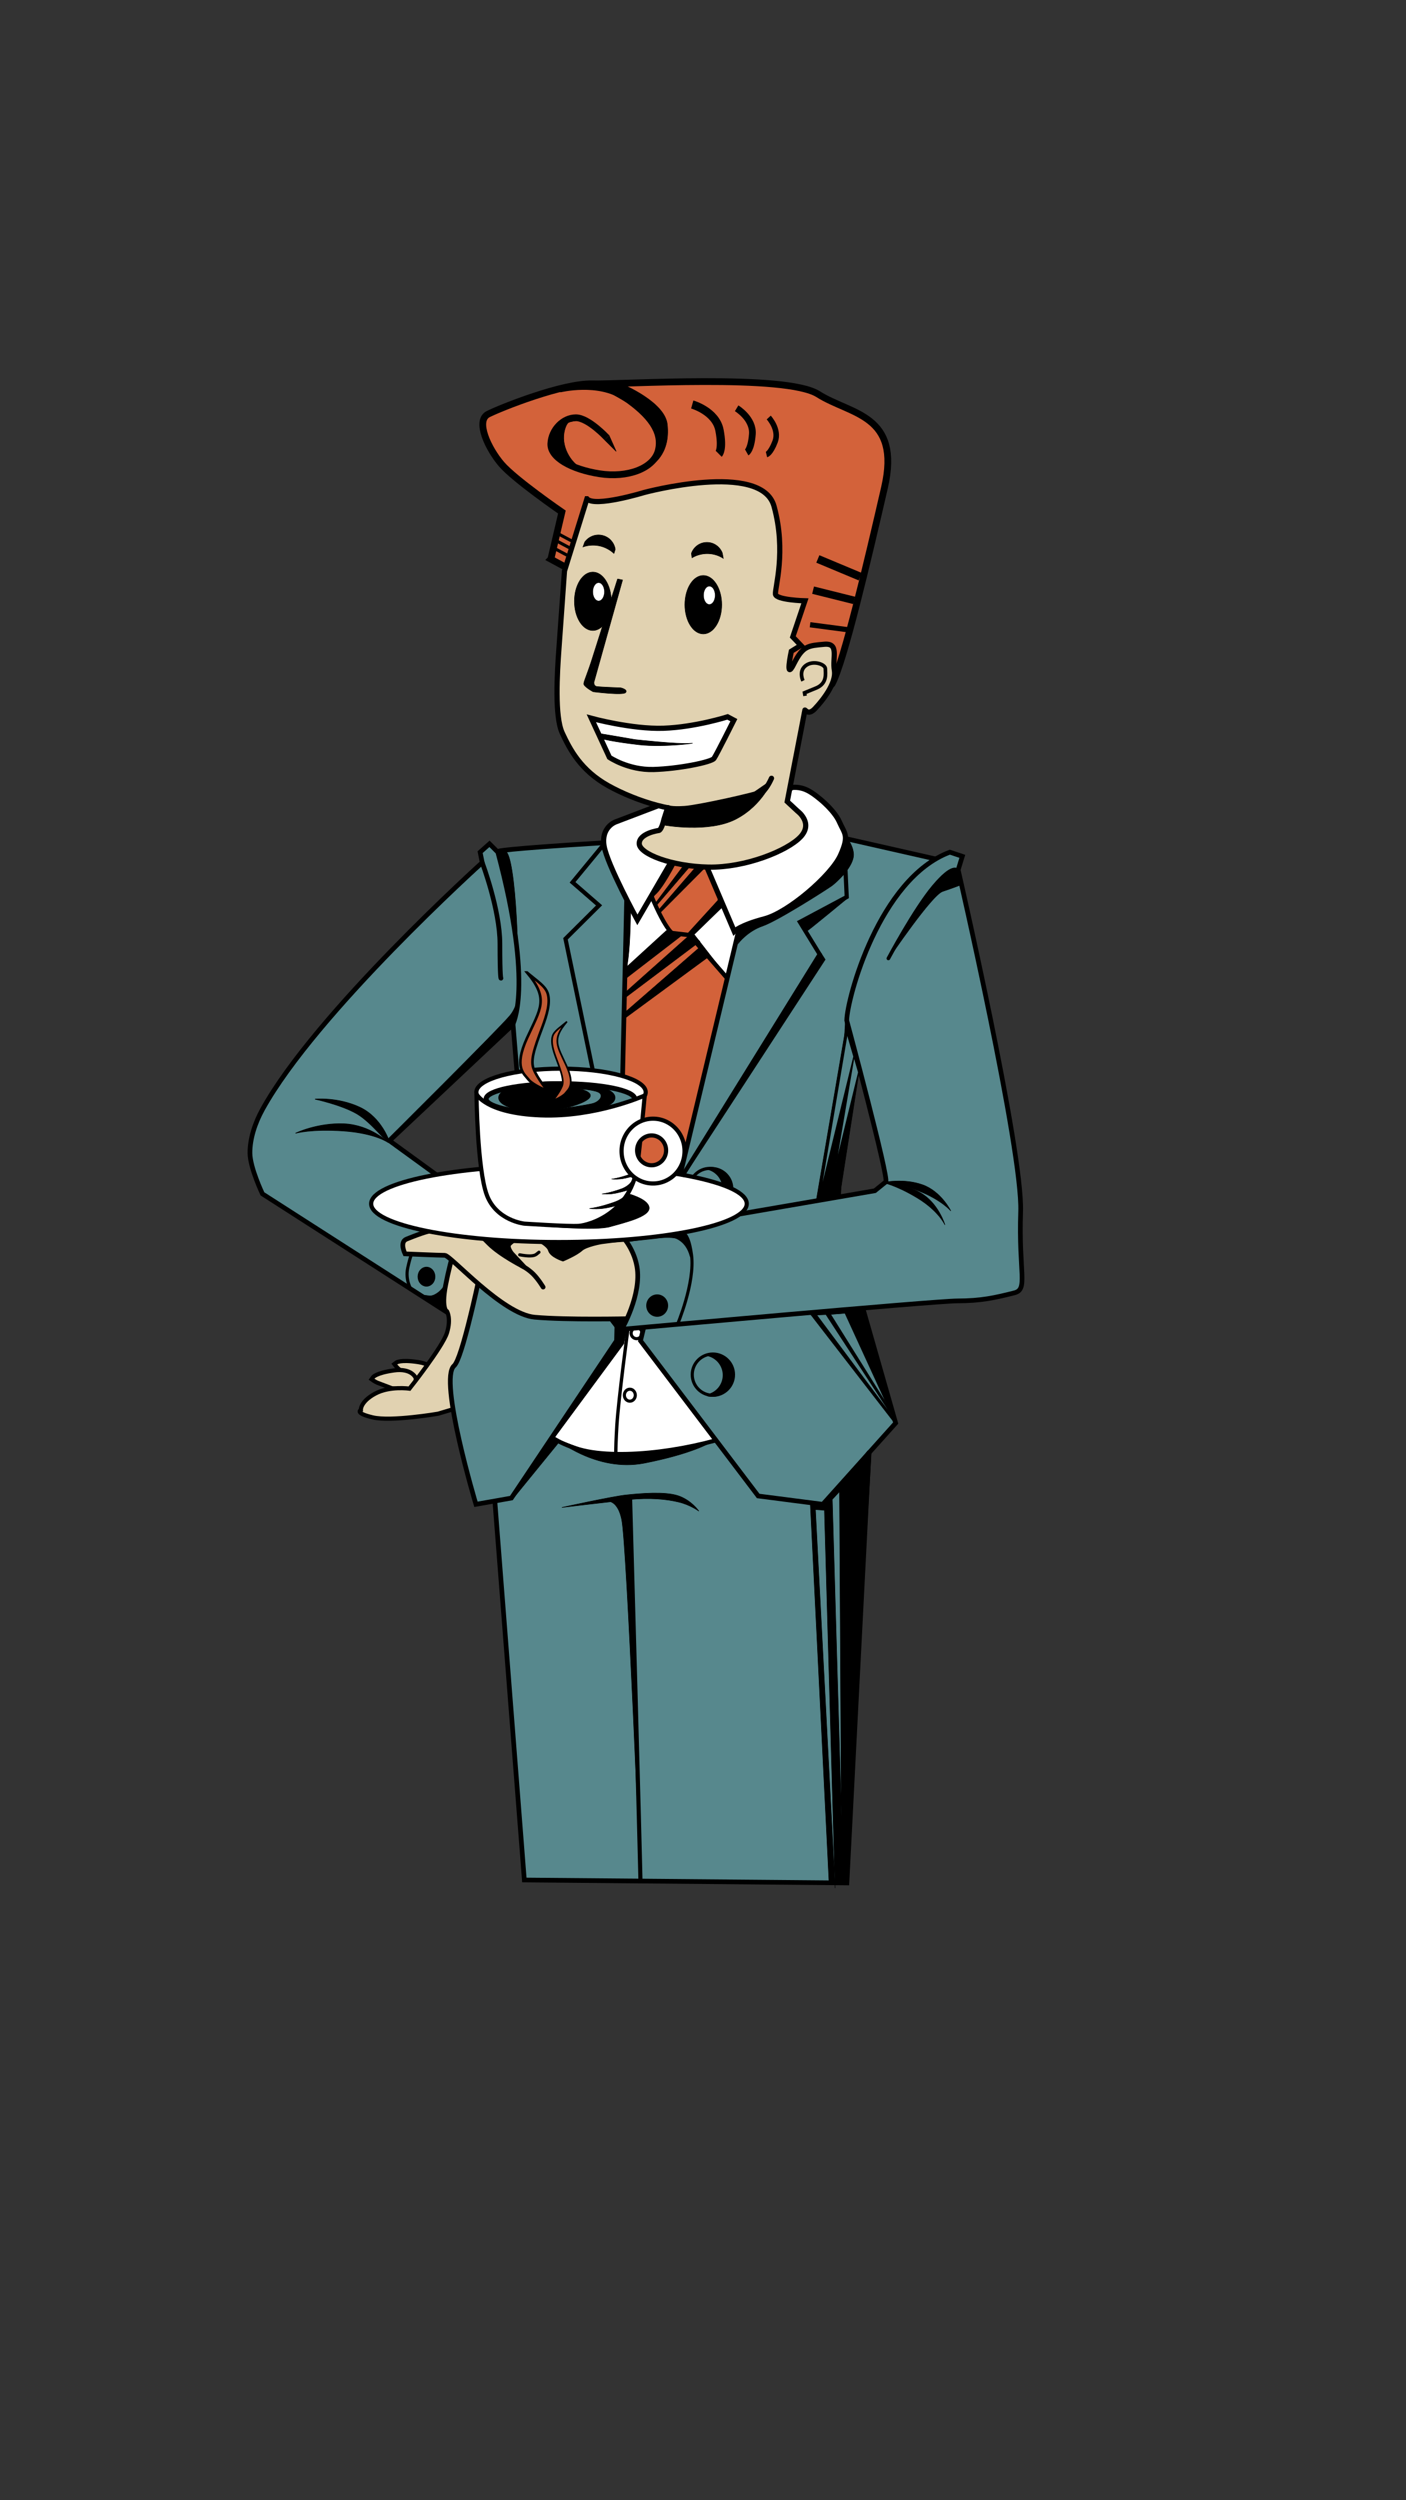 <?xml version="1.0" encoding="UTF-8" standalone="no"?>
<!-- Created with Inkscape (http://www.inkscape.org/) -->

<svg
   xmlns:dc="http://purl.org/dc/elements/1.1/"
   xmlns:cc="http://creativecommons.org/ns#"
   xmlns:rdf="http://www.w3.org/1999/02/22-rdf-syntax-ns#"
   xmlns:svg="http://www.w3.org/2000/svg"
   xmlns="http://www.w3.org/2000/svg"
   xmlns:sodipodi="http://sodipodi.sourceforge.net/DTD/sodipodi-0.dtd"
   xmlns:inkscape="http://www.inkscape.org/namespaces/inkscape"
   width="762mm"
   height="1354.667mm"
   viewBox="0 0 2700 4800"
   id="svg2"
   version="1.1"
   inkscape:version="0.91 r13725"
   enable-background="new"
   sodipodi:docname="jug-buttler_allg_coffee.svg"
   inkscape:export-filename="D:\JUGGR\grafiken\Plakate\Plakat_01_2016\jug-butler.png"
   inkscape:export-xdpi="90"
   inkscape:export-ydpi="90">
  <rect x="0" y="0" width="2700" height="4800" fill="#333333" stroke="none"/>
  <defs
     id="defs4">
    <inkscape:path-effect
       effect="spiro"
       id="path-effect4253"
       is_visible="true" />
    <inkscape:path-effect
       effect="spiro"
       id="path-effect4205"
       is_visible="true" />
    <inkscape:path-effect
       effect="spiro"
       id="path-effect4205-7"
       is_visible="true" />
    <inkscape:path-effect
       effect="spiro"
       id="path-effect4205-2"
       is_visible="true" />
    <inkscape:path-effect
       effect="spiro"
       id="path-effect4253-1"
       is_visible="true" />
  </defs>
  <sodipodi:namedview
     id="base"
     pagecolor="#ffffff"
     bordercolor="#666666"
     borderopacity="1.0"
     inkscape:pageopacity="0.0"
     inkscape:pageshadow="2"
     inkscape:zoom="0.25"
     inkscape:cx="919.8166"
     inkscape:cy="2446.6679"
     inkscape:document-units="px"
     inkscape:current-layer="layer2"
     showgrid="false"
     fit-margin-top="0"
     fit-margin-left="0"
     fit-margin-right="0"
     fit-margin-bottom="0"
     inkscape:window-width="1920"
     inkscape:window-height="1018"
     inkscape:window-x="-8"
     inkscape:window-y="-8"
     inkscape:window-maximized="1" />
  <g
     inkscape:groupmode="layer"
     id="layer2"
     inkscape:label="Vektoren"
     transform="translate(572.857,1493.352)"
     style="opacity:1;">
    <g
       id="g4805">
      <path
         inkscape:connector-curvature="0"
         id="path4595"
         d="m 363.352,1207.955 70.711,907.925 619.425,5.657 45.255,-882.469 z"
         style="fill:#57888d;fill-opacity:1;fill-rule:evenodd;stroke:#000000;stroke-width:9;stroke-linecap:butt;stroke-linejoin:miter;stroke-miterlimit:4;stroke-dasharray:none;stroke-opacity:1" />
      <path
         inkscape:connector-curvature="0"
         id="path4508"
         d="m 436.891,1219.269 c 0,0 39.598,65.054 135.764,76.368 96.166,11.314 237.588,-16.971 319.612,-56.569 82.024,-39.598 96.167,-545.886 96.167,-545.886 l -514.774,-5.657 z"
         style="fill:#ffffff;fill-rule:evenodd;stroke:#000000;stroke-width:8;stroke-linecap:butt;stroke-linejoin:miter;stroke-opacity:1;stroke-miterlimit:4;stroke-dasharray:none;fill-opacity:1" />
      <path
         inkscape:connector-curvature="0"
         id="path4489-5"
         d="m 266.245,1147.681 c 0,0 -1.462,-20.763 -36.056,-26.081 -34.594,-5.318 -42.029,0.925 -42.029,0.925 l -3.835,2.901 c 0,0 4.992,6.686 8.877,9.712 3.885,3.026 23.651,18.256 23.651,18.256 l 43.224,18.28 z"
         style="opacity:1;fill:#e1d2b1;fill-opacity:1;fill-rule:evenodd;stroke:#000000;stroke-width:8;stroke-linecap:butt;stroke-linejoin:miter;stroke-miterlimit:4;stroke-dasharray:none;stroke-opacity:1" />
      <path
         sodipodi:nodetypes="ccssssssc"
         inkscape:connector-curvature="0"
         id="path4322"
         d="m 484.975,-419.805 21.213,-90.51 c 0,0 -90.51,-62.225 -115.965,-91.924 -25.456,-29.698 -50.912,-83.439 -25.456,-96.167 25.456,-12.728 142.836,-59.397 199.404,-57.983 56.569,1.414 371.938,-19.799 434.164,19.799 62.225,39.598 159.806,38.184 127.279,179.605 -32.527,141.421 -77.782,333.754 -100.409,376.181 -22.627,42.426 -540.23,-239.002 -540.23,-239.002 z"
         style="fill:#d3623a;fill-opacity:1;fill-rule:evenodd;stroke:#000000;stroke-width:13;stroke-linecap:butt;stroke-linejoin:miter;stroke-miterlimit:4;stroke-dasharray:none;stroke-opacity:1" />
      <rect
         y="186.893"
         x="513.259"
         height="229.103"
         width="461.034"
         id="rect4479"
         style="opacity:1;fill:#ffffff;fill-opacity:1;stroke:#000000;stroke-width:6;stroke-linecap:round;stroke-miterlimit:4;stroke-dasharray:none;stroke-opacity:1" />
      <path
         inkscape:connector-curvature="0"
         id="path4398"
         d="m 677.143,224.648 c 30,72 44,76 44,76 l 26,4 62,-68 10,-102 -130,-8 z"
         style="fill:#d3623a;fill-rule:evenodd;stroke:#000000;stroke-width:8;stroke-linecap:butt;stroke-linejoin:miter;stroke-opacity:1;stroke-miterlimit:4;stroke-dasharray:none;fill-opacity:1" />
      <path
         inkscape:connector-curvature="0"
         id="path4400"
         d="M 708.295,296.871 624.109,373.8 613.031,769.438 726.018,783.425 841.22,404.772 751.496,301.866 Z"
         style="fill:#d3623a;fill-opacity:1;fill-rule:evenodd;stroke:#000000;stroke-width:8.416;stroke-linecap:butt;stroke-linejoin:miter;stroke-miterlimit:4;stroke-dasharray:none;stroke-opacity:1" />
      <path
         inkscape:connector-curvature="0"
         id="path4489"
         d="m 225.466,1152.093 c 0,0 -7.425,-19.445 -42.073,-14.496 -34.648,4.95 -39.952,13.082 -39.952,13.082 l -2.828,3.889 c 0,0 6.718,4.95 11.314,6.718 4.596,1.768 27.931,10.607 27.931,10.607 l 46.669,4.95 z"
         style="fill:#e1d2b1;fill-rule:evenodd;stroke:#000000;stroke-width:8;stroke-linecap:butt;stroke-linejoin:miter;stroke-opacity:1;stroke-miterlimit:4;stroke-dasharray:none;fill-opacity:1" />
      <path
         sodipodi:nodetypes="czcscscccccccc"
         inkscape:connector-curvature="0"
         id="path4485"
         d="m 285.57,1024.107 c 0,0 8.273,13.835 0,41.012 -8.273,27.177 -72.125,107.48 -72.125,107.48 0,0 -38.184,-5.657 -66.468,9.899 -28.284,15.556 -26.87,31.113 -26.87,31.113 0,0 -12.728,5.657 22.627,14.142 35.355,8.485 125.865,-7.071 125.865,-7.071 l 28.284,-8.485 127.279,-207.889 -35.355,-168.291 -131.522,5.657 -15.556,118.794 31.997,54.801 z"
         style="fill:#e1d2b1;fill-opacity:1;fill-rule:evenodd;stroke:#000000;stroke-width:8;stroke-linecap:butt;stroke-linejoin:miter;stroke-miterlimit:4;stroke-dasharray:none;stroke-opacity:1" />
      <path
         inkscape:connector-curvature="0"
         id="path4433"
         d="m 585.143,124.648 c -196,12 -200,16 -200,16 l 36,440 c 0,0 -92,522 -122,548 -30,26 42,266 42,266 l 68,-12 202,-302 22,-962 z"
         style="fill:#57888d;fill-rule:evenodd;stroke:#000000;stroke-width:9;stroke-linecap:butt;stroke-linejoin:miter;stroke-opacity:1;fill-opacity:1;stroke-miterlimit:4;stroke-dasharray:none" />
      <path
         inkscape:connector-curvature="0"
         id="path4402"
         d="m 847.143,286.648 -190,794 226,298 124,16 140,-156 -112,-392 20,-392 164,-300 -300,-68 z"
         style="fill:#57888d;fill-rule:evenodd;stroke:#000000;stroke-width:9;stroke-linecap:butt;stroke-linejoin:miter;stroke-opacity:1;stroke-miterlimit:4;stroke-dasharray:none;fill-opacity:1" />
      <rect
         y="889.658"
         x="302.442"
         height="37.675"
         width="252.635"
         id="rect4524"
         style="opacity:1;fill:#000000;fill-opacity:1;stroke:#000000;stroke-width:2.973;stroke-linecap:round;stroke-miterlimit:4;stroke-dasharray:none;stroke-opacity:1" />
      <path
         sodipodi:nodetypes="csssccc"
         inkscape:connector-curvature="0"
         id="path4652"
         d="m 844.892,317.707 c 0,0 17.678,-23.335 46.669,-33.234 28.991,-9.899 125.291,-71.518 133.643,-77.782 7.071,-5.303 43.133,-36.77 41.012,-61.518 -2.121,-24.749 -26.163,-44.548 -26.163,-44.548 L 853.377,253.361 Z"
         style="fill:#000000;fill-opacity:1;fill-rule:evenodd;stroke:#000000;stroke-width:1px;stroke-linecap:butt;stroke-linejoin:miter;stroke-opacity:1" />
      <path
         sodipodi:nodetypes="czzzsccc"
         inkscape:connector-curvature="0"
         id="path4394"
         d="m 947.143,18.648 c 0,0 14.692,-3.129 32,6 17.308,9.129 50.147,37.226 60,60 9.853,22.774 19.349,25.331 2,64 -17.349,38.669 -100,110 -146,122 -46,12 -58,24 -58,24 l -52,-122 z"
         style="fill:#ffffff;fill-opacity:1;fill-rule:evenodd;stroke:#000000;stroke-width:10;stroke-linecap:butt;stroke-linejoin:miter;stroke-miterlimit:4;stroke-dasharray:none;stroke-opacity:1" />
      <path
         inkscape:connector-curvature="0"
         id="path4396"
         d="m 693.143,52.648 -84,32 c 0,0 -28,10 -22,46 6,36 64,142 64,142 l 64,-110 22,-110 z"
         style="fill:#ffffff;fill-rule:evenodd;stroke:#000000;stroke-width:10;stroke-linecap:butt;stroke-linejoin:miter;stroke-opacity:1;stroke-miterlimit:4;stroke-dasharray:none;fill-opacity:1" />
      <path
         sodipodi:nodetypes="ccssssssssssccccsscc"
         inkscape:connector-curvature="0"
         id="path4310"
         d="m 554.271,-535.77 -43.133,138.593 c 0,0 -7.071,100.409 -10.607,148.492 -3.535,48.083 -8.485,130.815 6.364,162.635 14.849,31.82 35.355,71.418 88.388,101.116 53.033,29.698 137.886,56.569 180.312,43.133 42.426,-13.435 82.024,-33.941 106.773,-61.518 24.749,-27.577 91.04,-118.971 91.04,-124.628 0,-5.657 4.419,10.076 18.562,-4.773 14.142,-14.849 41.719,-48.79 37.477,-73.539 -4.243,-24.749 9.899,-53.033 -19.799,-50.205 -29.698,2.829 -40.305,2.121 -57.983,37.477 -17.678,35.355 -4.95,-24.042 -4.95,-24.042 l 18.385,-11.314 -15.556,-16.264 23.334,-69.296 c 0,0 -55.154,-1.414 -56.569,-12.728 -1.414,-11.314 21.213,-82.024 -2.828,-168.999 -24.042,-86.974 -249.609,-26.163 -249.609,-26.163 0,0 -94.752,28.991 -109.602,12.021 z"
         style="fill:#e1d2b1;fill-opacity:1;fill-rule:evenodd;stroke:#000000;stroke-width:10;stroke-linecap:butt;stroke-linejoin:miter;stroke-miterlimit:4;stroke-dasharray:none;stroke-opacity:1" />
      <ellipse
         ry="56.063"
         rx="35.355"
         cy="-332.427"
         cx="777.717"
         id="path3350"
         style="fill:#000000;fill-opacity:1;stroke:#000000;stroke-opacity:1" />
      <ellipse
         ry="56.063"
         rx="35.355"
         cy="-338.993"
         cx="565.585"
         id="path3350-4"
         style="fill:#000000;fill-opacity:1;stroke:#000000;stroke-opacity:1" />
      <ellipse
         ry="17.366"
         rx="10.952"
         cy="-350.458"
         cx="789.334"
         id="path3350-47"
         style="fill:#ffffff;fill-opacity:1;stroke:#000000;stroke-width:0.31;stroke-opacity:1" />
      <ellipse
         ry="17.366"
         rx="10.952"
         cy="-357.176"
         cx="576.696"
         id="path3350-47-1"
         style="fill:#ffffff;fill-opacity:1;stroke:#000000;stroke-width:0.31;stroke-opacity:1" />
      <path
         inkscape:connector-curvature="0"
         inkscape:original-d="m 606.14282,-430.8521 2.5,-8 c 0,0 -0.5,-18.5 -14,-22 -13.5,-3.5 -44.5,8 -44.5,8 l -3.5,9.5 c 0,0 12.5,-2 25.5,-3 13,-1 29,3.5 34,15.5 z"
         inkscape:path-effect="#path-effect4253"
         id="path4251"
         d="m 606.143,-430.852 2.5,-8 c -1.372,-8.838 -6.574,-17.014 -14,-22 -6.918,-4.645 -15.667,-6.48 -23.869,-5.005 -8.202,1.474 -15.764,6.241 -20.631,13.005 l -3.5,9.5 c 8.141,-2.859 16.918,-3.892 25.5,-3 12.608,1.31 24.741,6.842 34,15.5 z"
         style="fill:#000000;fill-rule:evenodd;stroke:#000000;stroke-width:1px;stroke-linecap:butt;stroke-linejoin:miter;stroke-opacity:1;fill-opacity:1" />
      <path
         inkscape:connector-curvature="0"
         inkscape:original-d="m 756.00536,-422.5189 -1.13576,-8.4564 c 0,0 3.50596,-18.13948 17.25702,-18.54941 13.75105,-0.40992 42.14058,17.92413 42.14058,17.92413 l 1.86738,10.16172 c 0,0 -11.87756,-4.79099 -24.4064,-8.70808 -12.52885,-3.91708 -28.88379,-3.08411 -35.72282,7.62804 z"
         inkscape:path-effect="#path-effect4253-1"
         id="path4251-3"
         d="m 756.005,-422.519 -1.136,-8.456 c 2.87,-8.202 9.283,-15.095 17.257,-18.549 7.834,-3.394 17.061,-3.424 24.917,-0.083 7.857,3.342 14.234,10.009 17.223,18.007 l 1.867,10.162 c -7.331,-4.71 -15.75,-7.714 -24.406,-8.708 -12.312,-1.414 -25.063,1.308 -35.723,7.628 z"
         style="fill:#000000;fill-rule:evenodd;stroke:#000000;stroke-width:1px;stroke-linecap:butt;stroke-linejoin:miter;stroke-opacity:1;fill-opacity:1" />
      <path
         inkscape:connector-curvature="0"
         id="path4304"
         d="m 613.143,-381.852 9.5,2 -55,196.5 c 0,0 -0.5,7 5.5,8 6,1 46,2.5 46,2.5 0,0 14,3 9.5,9 -4.5,6 -62.5,-1.5 -62.5,-1.5 0,0 -18.5,-10 -18,-15.5 0.5,-5.5 8,-21.5 17,-50.5 9,-29 48,-150.5 48,-150.5 z"
         style="fill:#000000;fill-opacity:1;fill-rule:evenodd;stroke:#000000;stroke-width:1px;stroke-linecap:butt;stroke-linejoin:miter;stroke-opacity:1" />
      <path
         inkscape:connector-curvature="0"
         id="path4306"
         d="m 562.756,-114.335 34.648,74.953 c 0,0 36.062,24.749 84.853,23.334 48.79,-1.414 111.016,-14.142 115.966,-21.213 4.95,-7.071 38.184,-73.539 38.184,-73.539 l -12.021,-6.364 c 0,0 -62.225,19.799 -123.037,21.92 -60.811,2.121 -138.593,-19.092 -138.593,-19.092 z"
         style="fill:#ffffff;fill-rule:evenodd;stroke:#000000;stroke-width:10;stroke-linecap:butt;stroke-linejoin:miter;stroke-opacity:1;fill-opacity:1;stroke-miterlimit:4;stroke-dasharray:none" />
      <path
         inkscape:connector-curvature="0"
         id="path4308"
         d="m 576.968,-85.36 70.244,11.956 c 0,0 82.584,9.239 105.366,7.065 22.782,-2.174 -47.462,8.695 -98.721,2.717 -51.259,-5.978 -71.193,-11.412 -71.193,-11.412 z"
         style="fill:#000000;fill-opacity:1;fill-rule:evenodd;stroke:#000000;stroke-width:1.016px;stroke-linecap:butt;stroke-linejoin:miter;stroke-opacity:1" />
      <path
         inkscape:connector-curvature="0"
         id="path4318"
         d="m 969.143,-186.352 c 0,0 -9,-18 5,-29 14,-11 38,-3 38,6 0,9 4,28 -18,37 -22,9 -22,9 -22,9 l 1,6"
         style="fill:none;fill-rule:evenodd;stroke:#000000;stroke-width:7;stroke-linecap:butt;stroke-linejoin:miter;stroke-miterlimit:4;stroke-dasharray:none;stroke-opacity:1" />
      <path
         inkscape:connector-curvature="0"
         id="path4324"
         d="m 501.945,-746.488 c 0,0 74.953,-18.385 124.451,15.556 49.498,33.941 73.539,66.468 65.054,101.823 -8.485,35.355 -59.397,53.74 -113.137,45.255 -53.74,-8.485 -94.752,-31.113 -93.338,-57.983 1.414,-26.87 24.042,-49.497 48.083,-49.497 24.042,0 59.397,38.184 59.397,38.184 l 0,0"
         style="fill:none;fill-rule:evenodd;stroke:#000000;stroke-width:13;stroke-linecap:butt;stroke-linejoin:miter;stroke-opacity:1;stroke-miterlimit:4;stroke-dasharray:none" />
      <path
         inkscape:connector-curvature="0"
         id="path4326"
         d="m 756.504,-716.79 c 0,0 45.255,12.728 52.326,49.497 7.071,36.77 -1.414,45.255 -1.414,45.255 l 0,0"
         style="fill:none;fill-rule:evenodd;stroke:#000000;stroke-width:16;stroke-linecap:butt;stroke-linejoin:miter;stroke-opacity:1;stroke-miterlimit:4;stroke-dasharray:none" />
      <path
         inkscape:connector-curvature="0"
         id="path4326-3"
         d="m 841.743,-709.525 c 0,0 32.563,19.633 30.19,49.825 -2.372,30.192 -10.81,34.989 -10.81,34.989 l 0,0"
         style="opacity:1;fill:none;fill-rule:evenodd;stroke:#000000;stroke-width:12.941;stroke-linecap:butt;stroke-linejoin:miter;stroke-miterlimit:4;stroke-dasharray:none;stroke-opacity:1" />
      <path
         inkscape:connector-curvature="0"
         id="path4326-3-5"
         d="m 903.371,-691.795 c 0,0 21.084,22.939 12.264,46.134 -8.819,23.195 -16.559,25.024 -16.559,25.024 l 0,0"
         style="opacity:1;fill:none;fill-rule:evenodd;stroke:#000000;stroke-width:10.604;stroke-linecap:butt;stroke-linejoin:miter;stroke-miterlimit:4;stroke-dasharray:none;stroke-opacity:1" />
      <path
         inkscape:connector-curvature="0"
         id="path4358"
         d="m 982.778,-293.94 c 74.953,9.899 74.953,9.899 74.953,9.899"
         style="fill:none;fill-rule:evenodd;stroke:#000000;stroke-width:10;stroke-linecap:butt;stroke-linejoin:miter;stroke-opacity:1;stroke-miterlimit:4;stroke-dasharray:none" />
      <path
         inkscape:connector-curvature="0"
         id="path4358-6"
         d="m 988.539,-360.366 c 78.987,19.715 78.987,19.715 78.987,19.715"
         style="opacity:1;fill:none;fill-rule:evenodd;stroke:#000000;stroke-width:14.487;stroke-linecap:butt;stroke-linejoin:miter;stroke-miterlimit:4;stroke-dasharray:none;stroke-opacity:1" />
      <path
         inkscape:transform-center-y="70.218503"
         inkscape:transform-center-x="1.091775"
         inkscape:connector-curvature="0"
         id="path4358-6-9"
         d="m 997.671,-420.266 c 81.435,34.057 81.435,34.057 81.435,34.057"
         style="opacity:1;fill:none;fill-rule:evenodd;stroke:#000000;stroke-width:15.506;stroke-linecap:butt;stroke-linejoin:miter;stroke-miterlimit:4;stroke-dasharray:none;stroke-opacity:1" />
      <path
         sodipodi:nodetypes="cccssscscc"
         inkscape:connector-curvature="0"
         id="path4390"
         d="m 972.889,-130.214 -33.952,175.686 19.799,18.385 c 0,0 31.113,22.627 5.657,49.498 -25.456,26.87 -106.066,59.397 -176.777,57.983 -70.711,-1.414 -132.936,-25.456 -132.936,-45.255 0,-19.799 37.098,-25.027 37.098,-25.027 0,0 4.975,1.692 10.632,-22.349 l 5.657,-17.855 -0.856,-3.558"
         style="fill:#e1d2b1;fill-opacity:1;fill-rule:evenodd;stroke:#000000;stroke-width:10;stroke-linecap:round;stroke-linejoin:miter;stroke-miterlimit:4;stroke-dasharray:none;stroke-opacity:1" />
      <path
         sodipodi:nodetypes="cssc"
         inkscape:connector-curvature="0"
         id="path4392"
         d="m 709.463,57.168 c 0,0 6.113,3.504 32.615,1.722 C 768.579,57.108 882.987,31.748 891.33,26.527 899.672,21.306 908.689,0.805 908.689,0.805"
         style="fill:none;fill-rule:evenodd;stroke:#000000;stroke-width:10;stroke-linecap:round;stroke-linejoin:miter;stroke-miterlimit:4;stroke-dasharray:none;stroke-opacity:1" />
      <path
         sodipodi:nodetypes="ccccazccsscccc"
         inkscape:connector-curvature="0"
         id="path4437"
         d="m 383.143,142.648 -16,-16 -18,16 4,20 c 0,0 -320.049,288.643 -422,474 -14.034,25.516 -24.284,55.84 -24,84 0.284,28.16 24,78 24,78 l 355.525,228 c 0,0 -13.525,-4 -3.525,-54 10,-50 24,-106 52,-120 28,-14 29.636,-18.243 29.636,-18.243 L 175.143,696.648 l 236,-222 c 0,0 42,-70 -28,-332 z"
         style="fill:#57888d;fill-opacity:1;fill-rule:evenodd;stroke:#000000;stroke-width:9;stroke-linecap:butt;stroke-linejoin:miter;stroke-miterlimit:4;stroke-dasharray:none;stroke-opacity:1" />
      <circle
         r="10.5"
         cy="1066.148"
         cx="649.643"
         id="path4789"
         style="opacity:1;fill:none;fill-opacity:1;stroke:#000000;stroke-width:6;stroke-linecap:round;stroke-miterlimit:4;stroke-dasharray:none;stroke-opacity:1" />
      <path
         inkscape:connector-curvature="0"
         id="path4609"
         d="m 615.789,1058.402 -28.284,-37.123 90.51,-8.839 z"
         style="fill:#000000;fill-opacity:1;fill-rule:evenodd;stroke:#000000;stroke-width:9;stroke-linecap:butt;stroke-linejoin:miter;stroke-miterlimit:4;stroke-dasharray:none;stroke-opacity:1" />
      <path
         sodipodi:nodetypes="csscsscsccsccscsccccc"
         inkscape:connector-curvature="0"
         id="path4516"
         d="m 634.881,1038.249 c 0,0 -118.794,2.829 -181.019,-2.828 -62.225,-5.657 -161.22,-118.794 -172.534,-118.794 -11.314,0 -76.368,-2.828 -76.368,-2.828 0,0 -11.314,-22.628 2.828,-28.284 14.142,-5.657 42.426,-16.971 53.74,-16.971 11.314,0 76.368,-2.828 76.368,-2.828 0,0 5.657,5.657 28.284,28.284 22.627,22.627 67.882,45.255 67.882,45.255 l -23.92,-25.607 c 0,0 -11,-13 -5,-19 6,-6 27,-21 27,-21 l 33,15 c 0,0 16,8 19,18 3,10 24,17 24,17 0,0 24,-10 34,-19 10,-9 40,-14 40,-14 l 77,-10 44,106 -25,48 z"
         style="fill:#e1d2b1;fill-opacity:1;fill-rule:evenodd;stroke:#000000;stroke-width:9;stroke-linecap:butt;stroke-linejoin:miter;stroke-miterlimit:4;stroke-dasharray:none;stroke-opacity:1" />
      <path
         sodipodi:nodetypes="cccssscsccscc"
         inkscape:connector-curvature="0"
         id="path4412"
         d="m 1251.143,142.648 24,8 -8,26 c 0,0 124,538 120,656 -4,118 14.742,149.223 -12,156 -36.486,9.247 -64,15.5 -109.5,15.5 -42.755,0 -644.5,54.5 -644.5,54.5 0,0 38.581,-66.265 29.232,-120.176 -6.49,-37.423 -31.232,-61.824 -31.232,-61.824 l 488,-84 21,-17 c 6.952,-5.628 -75,-310 -75,-310 0.786,-42.226 62.241,-272.026 198,-323 z"
         style="fill:#57888d;fill-opacity:1;fill-rule:evenodd;stroke:#000000;stroke-width:9;stroke-linecap:butt;stroke-linejoin:miter;stroke-miterlimit:4;stroke-dasharray:none;stroke-opacity:1" />
      <path
         inkscape:connector-curvature="0"
         id="path4414"
         d="m 1265.143,177.648 c 0,0 -8,-13 -45,31 -37,44 -87,138 -87,138 l 0,0"
         style="fill:none;fill-rule:evenodd;stroke:#000000;stroke-width:7;stroke-linecap:round;stroke-linejoin:miter;stroke-opacity:1;stroke-miterlimit:4;stroke-dasharray:none" />
      <path
         inkscape:connector-curvature="0"
         id="path4439"
         d="m 353.143,162.648 c 0,0 34,90 34,156 0,66 2,66 2,66 l 0,0"
         style="fill:none;fill-rule:evenodd;stroke:#000000;stroke-width:9;stroke-linecap:round;stroke-linejoin:miter;stroke-opacity:1;stroke-miterlimit:4;stroke-dasharray:none" />
      <circle
         r="39.598"
         cy="789.348"
         cx="790.445"
         id="path4462"
         style="opacity:1;fill:#57888d;fill-opacity:1;stroke:#000000;stroke-width:6;stroke-linecap:round;stroke-miterlimit:4;stroke-dasharray:none;stroke-opacity:1" />
      <circle
         r="39.598"
         cy="1145.729"
         cx="796.102"
         id="path4462-9"
         style="opacity:1;fill:#57888d;fill-opacity:1;stroke:#000000;stroke-width:6;stroke-linecap:round;stroke-miterlimit:4;stroke-dasharray:none;stroke-opacity:1" />
      <path
         inkscape:connector-curvature="0"
         id="path4462-9-8"
         d="m 793.752,749.05 a 39.598,39.598 0 0 1 39.598,39.598 39.598,39.598 0 0 1 -39.598,39.598 39.598,39.598 0 0 1 -8.451,-0.963 39.598,39.598 0 0 0 31.049,-38.635 39.598,39.598 0 0 0 -31.146,-38.635 39.598,39.598 0 0 1 8.549,-0.963 z"
         style="opacity:1;fill:#000000;fill-opacity:1;stroke:#000000;stroke-width:4;stroke-linecap:round;stroke-miterlimit:4;stroke-dasharray:none;stroke-opacity:1" />
      <ellipse
         ry="73.539"
         rx="360.624"
         cy="817.632"
         cx="500.531"
         id="path4514"
         style="opacity:1;fill:#ffffff;fill-opacity:1;stroke:#000000;stroke-width:8;stroke-linecap:round;stroke-miterlimit:4;stroke-dasharray:none;stroke-opacity:1" />
      <path
         inkscape:connector-curvature="0"
         id="path4520"
         d="m 429.143,936.648 c 0,0 12,6 22,16 10,10 19,25 19,25"
         style="fill:none;fill-rule:evenodd;stroke:#000000;stroke-width:9;stroke-linecap:round;stroke-linejoin:miter;stroke-miterlimit:4;stroke-dasharray:none;stroke-opacity:1" />
      <path
         inkscape:connector-curvature="0"
         id="path4522"
         d="m 425.143,915.648 c 16,3 27,3 32,-1 5,-4 5,-4 5,-4"
         style="fill:none;fill-rule:evenodd;stroke:#000000;stroke-width:6;stroke-linecap:round;stroke-linejoin:miter;stroke-opacity:1;stroke-miterlimit:4;stroke-dasharray:none" />
      <path
         sodipodi:nodetypes="ccccc"
         inkscape:connector-curvature="0"
         id="path4654-9"
         d="M 622.454,835.656 513.062,308.946 577.58,244.824 526.625,200.53 587.681,126.489"
         style="opacity:1;fill:none;fill-rule:evenodd;stroke:#000000;stroke-width:8;stroke-linecap:butt;stroke-linejoin:miter;stroke-miterlimit:4;stroke-dasharray:none;stroke-opacity:1" />
      <ellipse
         ry="45.255"
         rx="162.635"
         cy="603.5"
         cx="504.531"
         id="path4532"
         style="opacity:1;fill:#ffffff;fill-opacity:1;stroke:#000000;stroke-width:8;stroke-linecap:round;stroke-miterlimit:4;stroke-dasharray:none;stroke-opacity:1" />
      <ellipse
         ry="29.247"
         rx="142.737"
         cy="616.46"
         cx="503.359"
         id="path4601"
         style="opacity:1;fill:#57888d;fill-opacity:1;stroke:#000000;stroke-width:9.61;stroke-linecap:round;stroke-miterlimit:4;stroke-dasharray:none;stroke-opacity:1" />
      <ellipse
         ry="27.918"
         rx="108.72"
         cy="613.985"
         cx="496.48"
         id="path4605"
         style="opacity:1;fill:#000000;fill-opacity:1;stroke:#000000;stroke-width:7.318;stroke-linecap:round;stroke-miterlimit:4;stroke-dasharray:none;stroke-opacity:1" />
      <path
         inkscape:connector-curvature="0"
         id="path4603"
         d="m 475.328,860.91 c 0,0 95.499,8.789 123.49,0.732 27.991,-8.056 76.564,-19.042 74.917,-36.619 -1.647,-17.577 -44.457,-27.83 -44.457,-27.83 z"
         style="fill:#000000;fill-opacity:1;fill-rule:evenodd;stroke:#000000;stroke-width:1.098px;stroke-linecap:butt;stroke-linejoin:miter;stroke-opacity:1" />
      <path
         sodipodi:nodetypes="cscsscsc"
         inkscape:connector-curvature="0"
         id="path4530"
         d="m 342.139,606.914 c 0,0 16.971,36.77 123.037,41.012 106.066,4.243 200.111,-38.184 200.111,-38.184 0,0 -7.224,77.312 -13.435,130.108 -11.314,96.166 -93.338,118.794 -113.137,120.208 -19.799,1.414 -104.652,-4.243 -104.652,-4.243 0,0 -53.74,-5.657 -72.125,-55.154 C 343.553,751.164 342.139,606.914 342.139,606.914 Z"
         style="fill:#ffffff;fill-opacity:1;fill-rule:evenodd;stroke:#000000;stroke-width:8;stroke-linecap:butt;stroke-linejoin:miter;stroke-miterlimit:4;stroke-dasharray:none;stroke-opacity:1" />
      <path
         inkscape:connector-curvature="0"
         id="path4895-4"
         d="m 658.855,737.916 c 0,0 -2.015,15.62 -22.674,23.178 -20.658,7.558 -34.766,9.069 -34.766,9.069 0,0 6.55,1.008 17.131,0 10.581,-1.008 28.72,-6.55 28.72,-6.55 z"
         style="opacity:1;fill:#000000;fill-opacity:1;fill-rule:evenodd;stroke:#000000;stroke-width:0.713px;stroke-linecap:butt;stroke-linejoin:miter;stroke-opacity:1" />
      <path
         id="path4534"
         transform="translate(-572.857,-1493.352)"
         d="M 1254.055 2147.643 A 60.458 62.225 0 0 0 1193.596 2209.867 A 60.458 62.225 0 0 0 1254.055 2272.094 A 60.458 62.225 0 0 0 1314.512 2209.867 A 60.458 62.225 0 0 0 1254.055 2147.643 z M 1251.311 2179.816 A 27.824 28.638 0 0 1 1279.135 2208.453 A 27.824 28.638 0 0 1 1251.311 2237.092 A 27.824 28.638 0 0 1 1223.486 2208.453 A 27.824 28.638 0 0 1 1251.311 2179.816 z "
         style="opacity:1;fill:#ffffff;fill-opacity:1;stroke:#000000;stroke-width:8;stroke-linecap:round;stroke-miterlimit:4;stroke-dasharray:none;stroke-opacity:1" />
      <path
         sodipodi:nodetypes="cssscssc"
         inkscape:connector-curvature="0"
         id="path4578"
         d="m 439.143,373.648 c 20,17 35.757,26.182 40,41 4.955,17.305 -1.4,39.69 -10.929,65.069 -15.772,42.005 -22.761,63.356 -16.081,79.738 7.343,18.01 26.889,41.87 26.889,41.87 0,0 -29.004,-11.678 -37.254,-22.553 -7.88,-10.388 -28.625,-22.125 -2.625,-79.125 26,-57 42.768,-74.971 0,-126 z"
         style="fill:#c25b34;fill-opacity:1;fill-rule:evenodd;stroke:#000000;stroke-width:5;stroke-linecap:butt;stroke-linejoin:miter;stroke-miterlimit:4;stroke-dasharray:none;stroke-opacity:1" />
      <path
         sodipodi:nodetypes="cssscssc"
         inkscape:connector-curvature="0"
         id="path4578-3"
         d="m 514.787,468.985 c -13.271,11.28 -23.727,17.373 -26.542,27.205 -3.288,11.482 0.929,26.336 7.252,43.176 10.466,27.872 15.103,42.04 10.671,52.91 -4.873,11.951 -17.842,27.783 -17.842,27.783 0,0 19.245,-7.749 24.72,-14.965 5.229,-6.893 18.994,-14.681 1.742,-52.503 -17.252,-37.822 -28.378,-49.746 0,-83.607 z"
         style="opacity:1;fill:#c25b34;fill-opacity:1;fill-rule:evenodd;stroke:#000000;stroke-width:3.318;stroke-linecap:butt;stroke-linejoin:miter;stroke-miterlimit:4;stroke-dasharray:none;stroke-opacity:1" />
      <path
         inkscape:connector-curvature="0"
         id="path4599"
         d="m 637.137,1384.653 c 18.01,637.554 20.011,736.989 20.011,736.989"
         style="fill:none;fill-rule:evenodd;stroke:#000000;stroke-width:7.901;stroke-linecap:butt;stroke-linejoin:miter;stroke-miterlimit:4;stroke-dasharray:none;stroke-opacity:1" />
      <path
         sodipodi:nodetypes="cssscc"
         inkscape:connector-curvature="0"
         id="path4607"
         d="m 540.129,597.015 c 0,0 26.17,5.5 19.806,16.107 -6.364,10.607 -43.494,20.663 -54.808,22.077 -11.314,1.414 50.029,-6.578 61.765,-10.485 12.357,-4.114 18.491,-14.264 11.42,-19.92 -7.071,-5.657 -38.184,-7.778 -38.184,-7.778 z"
         style="fill:#57888d;fill-opacity:1;fill-rule:evenodd;stroke:#000000;stroke-width:1px;stroke-linecap:butt;stroke-linejoin:miter;stroke-opacity:1" />
      <path
         id="path4462-9-8-6"
         d="m 794.447,1107.05 a 39.598,39.598 0 0 1 39.598,39.598 39.598,39.598 0 0 1 -39.598,39.598 39.598,39.598 0 0 1 -8.451,-0.963 39.598,39.598 0 0 0 31.049,-38.635 39.598,39.598 0 0 0 -31.146,-38.635 39.598,39.598 0 0 1 8.549,-0.963 z"
         style="opacity:1;fill:#000000;fill-opacity:1;stroke:#000000;stroke-width:4;stroke-linecap:round;stroke-miterlimit:4;stroke-dasharray:none;stroke-opacity:1"
         inkscape:connector-curvature="0" />
      <path
         inkscape:connector-curvature="0"
         id="path4650"
         d="m 1134.099,346.699 c 0,0 82.024,-121.622 103.238,-128.693 21.213,-7.071 35.355,-12.728 35.355,-12.728 l -5.657,-29.698 c 0,0 -10.96,-2.829 -22.627,8.132 -11.667,10.96 -76.014,98.995 -80.964,109.602 -4.95,10.607 -29.345,53.386 -29.345,53.386 z"
         style="fill:#000000;fill-rule:evenodd;stroke:#000000;stroke-width:1px;stroke-linecap:butt;stroke-linejoin:miter;stroke-opacity:1;fill-opacity:1" />
      <path
         inkscape:connector-curvature="0"
         id="path4654"
         d="m 737.143,764.648 264,-426 -38,-62 90,-48 -4,-86 0,0"
         style="fill:none;fill-rule:evenodd;stroke:#000000;stroke-width:8;stroke-linecap:butt;stroke-linejoin:miter;stroke-opacity:1;stroke-miterlimit:4;stroke-dasharray:none" />
      <path
         inkscape:connector-curvature="0"
         id="path4671"
         d="m 398.143,141.648 c 0,0 8,-2 15,57 7,59 8,127 8,127 l -35,-181 17,-6"
         style="fill:#000000;fill-rule:evenodd;stroke:#000000;stroke-width:1px;stroke-linecap:butt;stroke-linejoin:miter;stroke-opacity:1;fill-opacity:1" />
      <path
         sodipodi:nodetypes="csczc"
         inkscape:connector-curvature="0"
         id="path4673"
         d="m 1125.035,776.498 c 0,0 37.721,-8.052 73.614,4.664 35.893,12.716 54.377,50.191 54.377,50.191 0,0 -18.042,-21.254 -60.877,-38.019 -42.835,-16.765 -67.114,-16.836 -67.114,-16.836 z"
         style="fill:#000000;fill-opacity:1;fill-rule:evenodd;stroke:#000000;stroke-width:1px;stroke-linecap:butt;stroke-linejoin:miter;stroke-opacity:1" />
      <path
         sodipodi:nodetypes="csczc"
         inkscape:connector-curvature="0"
         id="path4673-6"
         d="m 1121.425,776.687 c 0,0 37.596,-0.064 72.692,19.581 35.096,19.645 47.623,61.893 47.623,61.893 0,0 -11.847,-26.857 -53.445,-51.953 -41.599,-25.096 -66.869,-29.521 -66.869,-29.521 z"
         style="opacity:1;fill:#000000;fill-opacity:1;fill-rule:evenodd;stroke:#000000;stroke-width:1.055px;stroke-linecap:butt;stroke-linejoin:miter;stroke-opacity:1" />
      <path
         inkscape:connector-curvature="0"
         id="path4690"
         d="m 976.414,294.373 c 5.657,-3.535 78.489,-63.64 78.489,-63.64 l -91.924,45.255 z"
         style="fill:#000000;fill-rule:evenodd;stroke:#000000;stroke-width:1px;stroke-linecap:butt;stroke-linejoin:miter;stroke-opacity:1;fill-opacity:1" />
      <path
         sodipodi:nodetypes="cccc"
         inkscape:connector-curvature="0"
         id="path4692"
         d="m 740.947,764.245 270.822,-415.425 -7.425,-11.667 z"
         style="fill:#000000;fill-opacity:1;fill-rule:evenodd;stroke:#000000;stroke-width:1px;stroke-linecap:butt;stroke-linejoin:miter;stroke-opacity:1" />
      <path
         inkscape:connector-curvature="0"
         id="path4694"
         d="m 723.643,166.148 c -39,73 -47,61 -47,61 l 38,-64 z"
         style="fill:#000000;fill-rule:evenodd;stroke:#000000;stroke-width:1px;stroke-linecap:butt;stroke-linejoin:miter;stroke-opacity:1;fill-opacity:1" />
      <path
         inkscape:connector-curvature="0"
         id="path4696"
         d="m 638.143,257.648 c -1.5,105 -10.5,115 -10.5,115 l 5.5,-134 z"
         style="fill:#000000;fill-rule:evenodd;stroke:#000000;stroke-width:1px;stroke-linecap:butt;stroke-linejoin:miter;stroke-opacity:1;fill-opacity:1" />
      <path
         inkscape:connector-curvature="0"
         id="path4698"
         d="m 813.643,248.648 -53.5,52 62.5,80.5 -72,-80 60.5,-66 z"
         style="fill:#000000;fill-rule:evenodd;stroke:#000000;stroke-width:1px;stroke-linecap:butt;stroke-linejoin:miter;stroke-opacity:1;fill-opacity:1" />
      <path
         inkscape:connector-curvature="0"
         id="path4700"
         d="m 686.143,240.148 52,-69.5 12.5,1 -63.5,74 z"
         style="fill:#000000;fill-rule:evenodd;stroke:#000000;stroke-width:1px;stroke-linecap:butt;stroke-linejoin:miter;stroke-opacity:1;fill-opacity:1" />
      <path
         inkscape:connector-curvature="0"
         id="path4702"
         d="m 761.643,173.148 -70.5,81.5 2,6 86,-86.5 z"
         style="fill:#000000;fill-rule:evenodd;stroke:#000000;stroke-width:1px;stroke-linecap:butt;stroke-linejoin:miter;stroke-opacity:1;fill-opacity:1" />
      <path
         inkscape:connector-curvature="0"
         id="path4704"
         d="m 733.876,304.272 -104.652,80.61 -4.243,-15.556 84.853,-73.539 z"
         style="fill:#000000;fill-rule:evenodd;stroke:#000000;stroke-width:1px;stroke-linecap:butt;stroke-linejoin:miter;stroke-opacity:1;fill-opacity:1" />
      <path
         inkscape:connector-curvature="0"
         id="path4706"
         d="m 629.224,448.522 141.421,-123.037 18.385,16.971 -165.463,121.622 5.657,-9.899"
         style="fill:#000000;fill-rule:evenodd;stroke:#000000;stroke-width:1px;stroke-linecap:butt;stroke-linejoin:miter;stroke-opacity:1;fill-opacity:1" />
      <path
         inkscape:connector-curvature="0"
         id="path4706-2"
         d="m 629.683,410.276 125.291,-111.595 16.288,15.392 -146.59,110.312 5.012,-8.979"
         style="opacity:1;fill:#000000;fill-opacity:1;fill-rule:evenodd;stroke:#000000;stroke-width:0.896px;stroke-linecap:butt;stroke-linejoin:miter;stroke-opacity:1" />
      <path
         inkscape:connector-curvature="0"
         id="path4723"
         d="m 702.763,90.726 c 0,0 84.853,15.556 137.179,-11.314 52.326,-26.87 70.711,-76.368 70.711,-76.368 l -41.012,28.284 -138.593,29.698 -16.971,-2.829 z"
         style="fill:#000000;fill-rule:evenodd;stroke:#000000;stroke-width:1px;stroke-linecap:butt;stroke-linejoin:miter;stroke-opacity:1;fill-opacity:1" />
      <path
         sodipodi:nodetypes="csczc"
         inkscape:connector-curvature="0"
         id="path4673-6-2"
         d="m 32.109,616.766 c 0,0 43.098,-4.248 85.62,15.452 42.522,19.7 57.252,66.225 57.252,66.225 -3.837,5.879 -33.155,-36.453 -62.772,-53.641 C 82.592,627.614 32.109,616.766 32.109,616.766 Z"
         style="opacity:1;fill:#000000;fill-opacity:1;fill-rule:evenodd;stroke:#000000;stroke-width:1.244px;stroke-linecap:butt;stroke-linejoin:miter;stroke-opacity:1" />
      <path
         sodipodi:nodetypes="csczc"
         inkscape:connector-curvature="0"
         id="path4673-6-2-0"
         d="m -5.239,682.229 c 0,0 41.821,-20.213 92.952,-18.061 51.131,2.152 85.504,36.26 85.504,36.26 0,0 -24.171,-18.054 -85.887,-22.537 -61.717,-4.483 -92.569,4.337 -92.569,4.337 z"
         style="opacity:1;fill:#000000;fill-opacity:1;fill-rule:evenodd;stroke:#000000;stroke-width:1.3px;stroke-linecap:butt;stroke-linejoin:miter;stroke-opacity:1" />
      <path
         inkscape:connector-curvature="0"
         id="path4755"
         d="m 731.868,874.159 c 0,0 15.938,-12.43 23.183,41.434 7.245,53.865 -27.53,135.353 -27.53,135.353"
         style="fill:none;fill-rule:evenodd;stroke:#000000;stroke-width:6;stroke-linecap:butt;stroke-linejoin:miter;stroke-miterlimit:4;stroke-dasharray:none;stroke-opacity:1" />
      <path
         inkscape:connector-curvature="0"
         id="path4757"
         d="m 216.143,981.648 c 0,0 -11,-18 -6,-41 5,-23 8,-27 8,-27"
         style="fill:none;fill-rule:evenodd;stroke:#000000;stroke-width:6;stroke-linecap:butt;stroke-linejoin:miter;stroke-opacity:1;stroke-miterlimit:4;stroke-dasharray:none" />
      <ellipse
         ry="18.5"
         rx="18"
         cy="1013.148"
         cx="689.143"
         id="path4759"
         style="opacity:1;fill:#000000;fill-opacity:1;stroke:#000000;stroke-width:6;stroke-linecap:round;stroke-miterlimit:4;stroke-dasharray:none;stroke-opacity:1" />
      <ellipse
         ry="16"
         rx="14"
         cy="957.648"
         cx="246.143"
         id="path4761"
         style="opacity:1;fill:#000000;fill-opacity:1;stroke:#000000;stroke-width:6;stroke-linecap:round;stroke-miterlimit:4;stroke-dasharray:none;stroke-opacity:1" />
      <path
         inkscape:connector-curvature="0"
         id="path4765"
         d="m 631.699,890.818 c 0,0 78.842,-13.435 94.399,-6.364 15.556,7.071 22.627,21.213 25.809,32.527 3.182,11.314 2.828,-9.899 2.828,-9.899 0,0 -7.071,-31.82 -13.789,-34.295 -6.718,-2.475 -110.309,14.496 -110.309,14.496 z"
         style="fill:#000000;fill-rule:evenodd;stroke:#000000;stroke-width:1px;stroke-linecap:butt;stroke-linejoin:miter;stroke-opacity:1;fill-opacity:1" />
      <path
         inkscape:connector-curvature="0"
         id="path4767"
         d="m 422.749,384.883 c 0,0 7.071,43.841 -16.971,72.125 -24.042,28.284 -234.759,237.588 -234.759,237.588 L 414.264,476.807 Z"
         style="fill:#000000;fill-rule:evenodd;stroke:#000000;stroke-width:1px;stroke-linecap:butt;stroke-linejoin:miter;stroke-opacity:1;fill-opacity:1" />
      <path
         inkscape:connector-curvature="0"
         id="path4769"
         d="m 238.901,992.995 c 0,0 1.414,0 12.728,1.414 11.314,1.414 28.284,-14.142 31.113,-25.456 2.828,-11.314 -11.314,43.841 -5.657,49.498 5.657,5.657 -38.184,-25.456 -38.184,-25.456 z"
         style="fill:#000000;fill-rule:evenodd;stroke:#000000;stroke-width:1px;stroke-linecap:butt;stroke-linejoin:miter;stroke-opacity:1;fill-opacity:1" />
      <path
         inkscape:connector-curvature="0"
         id="path4771"
         d="m 630.639,1059.463 -5.657,26.87 -135.764,183.848 123.037,-188.09 -1.414,-25.456 z"
         style="fill:#000000;fill-rule:evenodd;stroke:#000000;stroke-width:1px;stroke-linecap:butt;stroke-linejoin:miter;stroke-opacity:1;fill-opacity:1" />
      <path
         sodipodi:nodetypes="cssczsc"
         inkscape:connector-curvature="0"
         id="path4775"
         d="m 506.158,1400.667 c 0,0 96.874,-21.213 123.744,-24.042 27.819,-2.928 73.384,-6.898 98.995,1.414 25.749,8.357 40.305,29.698 40.305,29.698 0,0 -16.299,-12.079 -38.934,-17.471 -22.634,-5.392 -54.733,-9.107 -96.831,-4.45 -39.757,4.398 -127.279,14.849 -127.279,14.849 z"
         style="fill:#000000;fill-opacity:1;fill-rule:evenodd;stroke:#000000;stroke-width:1px;stroke-linecap:butt;stroke-linejoin:miter;stroke-opacity:1" />
      <path
         sodipodi:nodetypes="csccsc"
         inkscape:connector-curvature="0"
         id="path4777"
         d="m 494.143,1268.648 c 0,0 78,65 170,47 92,-18 126,-39 126,-39 l -95,17 c 0,0 -108,9 -129,2 -21,-7 -72,-27 -72,-27 z"
         style="fill:#000000;fill-rule:evenodd;stroke:#000000;stroke-width:1px;stroke-linecap:butt;stroke-linejoin:miter;stroke-opacity:1;fill-opacity:1" />
      <path
         inkscape:connector-curvature="0"
         id="path4779"
         d="m 1095.143,1324.648 -84,72 82,-104 z"
         style="fill:#000000;fill-rule:evenodd;stroke:#000000;stroke-width:1px;stroke-linecap:butt;stroke-linejoin:miter;stroke-opacity:1;fill-opacity:1" />
      <path
         inkscape:connector-curvature="0"
         id="path4781"
         d="m 501.143,1274.648 -88,108 78,-118 z"
         style="fill:#000000;fill-rule:evenodd;stroke:#000000;stroke-width:1px;stroke-linecap:butt;stroke-linejoin:miter;stroke-opacity:1;fill-opacity:1" />
      <path
         inkscape:connector-curvature="0"
         id="path4785"
         d="m 633.071,1057.122 c 0,0 -18.031,133.384 -21.309,185.887 -3.278,52.502 -1.639,68.111 -1.639,68.111"
         style="fill:none;fill-rule:evenodd;stroke:#000000;stroke-width:6.47;stroke-linecap:butt;stroke-linejoin:miter;stroke-miterlimit:4;stroke-dasharray:none;stroke-opacity:1" />
      <ellipse
         ry="11.5"
         rx="10.5"
         cy="1185.148"
         cx="636.643"
         id="path4787"
         style="opacity:1;fill:none;fill-opacity:1;stroke:#000000;stroke-width:6;stroke-linecap:round;stroke-miterlimit:4;stroke-dasharray:none;stroke-opacity:1" />
      <path
         sodipodi:nodetypes="cccc"
         inkscape:connector-curvature="0"
         id="path4791"
         d="m 1051.488,479.079 -57.397,335.725 42.426,-8.485 z"
         style="fill:#000000;fill-opacity:1;fill-rule:evenodd;stroke:#000000;stroke-width:1px;stroke-linecap:butt;stroke-linejoin:miter;stroke-opacity:1" />
      <path
         inkscape:connector-curvature="0"
         id="path4793"
         d="m 981.143,1026.648 164,212 -60,-222 z"
         style="fill:#000000;fill-rule:evenodd;stroke:#000000;stroke-width:1px;stroke-linecap:butt;stroke-linejoin:miter;stroke-opacity:1;fill-opacity:1" />
      <path
         sodipodi:nodetypes="cccccc"
         inkscape:connector-curvature="0"
         id="path4795"
         d="m 983.184,1392.305 35.958,726.343 32.931,1.475 48.083,-824.486 -90.51,100.409 z"
         style="fill:#000000;fill-opacity:1;fill-rule:evenodd;stroke:#000000;stroke-width:1px;stroke-linecap:butt;stroke-linejoin:miter;stroke-opacity:1" />
      <path
         sodipodi:nodetypes="cccc"
         inkscape:connector-curvature="0"
         id="path4797"
         d="m 995.522,1031.171 17.72,-0.884 127.872,196.048 z"
         style="fill:#57888d;fill-opacity:1;fill-rule:evenodd;stroke:#000000;stroke-width:1.082px;stroke-linecap:butt;stroke-linejoin:miter;stroke-opacity:1" />
      <path
         inkscape:connector-curvature="0"
         id="path4799"
         d="m 1078.143,555.648 -38,244 -35,6 51,-325 z"
         style="fill:#000000;fill-rule:evenodd;stroke:#000000;stroke-width:1px;stroke-linecap:butt;stroke-linejoin:miter;stroke-opacity:1;fill-opacity:1" />
      <path
         sodipodi:nodetypes="cccc"
         inkscape:connector-curvature="0"
         id="path4801"
         d="m 1000.62,806.303 66.296,-271.304 -12.942,-44.496 z"
         style="fill:#57888d;fill-opacity:1;fill-rule:evenodd;stroke:#000000;stroke-width:2.252px;stroke-linecap:butt;stroke-linejoin:miter;stroke-opacity:1" />
      <path
         sodipodi:nodetypes="cccc"
         inkscape:connector-curvature="0"
         id="path4801-9"
         d="m 1032.087,743.663 43.576,-178.326 -8.507,-29.247 z"
         style="opacity:1;fill:#57888d;fill-opacity:1;fill-rule:evenodd;stroke:#000000;stroke-width:1.48px;stroke-linecap:butt;stroke-linejoin:miter;stroke-opacity:1" />
      <path
         sodipodi:nodetypes="cccc"
         inkscape:connector-curvature="0"
         id="path4797-8"
         d="m 1022.466,1030.084 27.275,-2.175 79.042,172.202 z"
         style="opacity:1;fill:#57888d;fill-opacity:1;fill-rule:evenodd;stroke:#000000;stroke-width:0.863px;stroke-linecap:butt;stroke-linejoin:miter;stroke-opacity:1" />
      <path
         sodipodi:nodetypes="cccc"
         inkscape:connector-curvature="0"
         id="path4833"
         d="m 1010.355,1405.945 -17.349,-1.171 37.855,726.663 z"
         style="fill:#57888d;fill-opacity:1;fill-rule:evenodd;stroke:#000000;stroke-width:1px;stroke-linecap:butt;stroke-linejoin:miter;stroke-opacity:1" />
      <path
         sodipodi:nodetypes="cccc"
         inkscape:connector-curvature="0"
         id="path4833-2"
         d="m 1039.304,1370.217 -13.909,14.993 17.534,608.915 z"
         style="opacity:1;fill:#57888d;fill-opacity:1;fill-rule:evenodd;stroke:#000000;stroke-width:1px;stroke-linecap:butt;stroke-linejoin:miter;stroke-opacity:1" />
      <path
         inkscape:connector-curvature="0"
         id="path4850"
         d="m 581.143,1390.648 c 0,0 30,-16 40,34 10,50 36,696 36,696 l -18,-744 z"
         style="fill:#000000;fill-rule:evenodd;stroke:#000000;stroke-width:1px;stroke-linecap:butt;stroke-linejoin:miter;stroke-opacity:1;fill-opacity:1" />
      <path
         sodipodi:nodetypes="csccscc"
         inkscape:connector-curvature="0"
         id="path4852"
         d="m 623.568,-754.973 c 0,0 80.066,33.407 84.953,76.14 6.894,60.281 -32.451,80.131 -32.451,80.131 l 17.036,-28.983 c 0,0 -4.157,-57.32 -21.127,-68.634 -16.971,-11.314 -97.909,-57.24 -97.909,-57.24 z"
         style="fill:#000000;fill-opacity:1;fill-rule:evenodd;stroke:#000000;stroke-width:1px;stroke-linecap:butt;stroke-linejoin:miter;stroke-opacity:1" />
      <path
         inkscape:connector-curvature="0"
         id="path4854"
         d="m 493.46,-439.604 c 24.749,13.435 25.456,13.435 25.456,13.435"
         style="fill:none;fill-rule:evenodd;stroke:#000000;stroke-width:6;stroke-linecap:butt;stroke-linejoin:miter;stroke-opacity:1;stroke-miterlimit:4;stroke-dasharray:none" />
      <path
         inkscape:transform-center-y="-22.80928"
         inkscape:transform-center-x="12.519088"
         inkscape:connector-curvature="0"
         id="path4854-3"
         d="m 497.204,-454.281 c 24.749,13.435 25.456,13.435 25.456,13.435"
         style="opacity:1;fill:none;fill-rule:evenodd;stroke:#000000;stroke-width:6;stroke-linecap:butt;stroke-linejoin:miter;stroke-miterlimit:4;stroke-dasharray:none;stroke-opacity:1" />
      <path
         inkscape:transform-center-y="-19.980852"
         inkscape:transform-center-x="-0.20883427"
         inkscape:connector-curvature="0"
         id="path4854-6"
         d="m 500.74,-467.716 c 24.749,13.435 25.456,13.435 25.456,13.435"
         style="opacity:1;fill:none;fill-rule:evenodd;stroke:#000000;stroke-width:6;stroke-linecap:butt;stroke-linejoin:miter;stroke-miterlimit:4;stroke-dasharray:none;stroke-opacity:1" />
      <path
         inkscape:connector-curvature="0"
         id="path4889"
         d="m 534.472,-687.091 c 0,0 -18.385,-7.071 -24.042,24.042 -5.657,31.113 16.971,63.64 38.184,70.711 21.213,7.071 -50.912,-19.799 -50.912,-19.799 l -14.142,-35.355 19.799,-32.527 35.355,-7.071 0,0"
         style="fill:#000000;fill-rule:evenodd;stroke:#000000;stroke-width:1px;stroke-linecap:butt;stroke-linejoin:miter;stroke-opacity:1;fill-opacity:1" />
      <path
         sodipodi:nodetypes="cccc"
         inkscape:connector-curvature="0"
         id="path4893"
         d="m 597.007,-656.818 13.391,30.008 -22.075,-21.992 z"
         style="fill:#000000;fill-opacity:1;fill-rule:evenodd;stroke:#000000;stroke-width:1px;stroke-linecap:butt;stroke-linejoin:miter;stroke-opacity:1" />
      <path
         inkscape:connector-curvature="0"
         id="path4895"
         d="m 639.831,781.57 c 0,0 -2.828,21.92 -31.82,32.527 -28.991,10.607 -48.79,12.728 -48.79,12.728 0,0 9.192,1.414 24.042,0 14.849,-1.414 40.305,-9.192 40.305,-9.192 z"
         style="fill:#000000;fill-rule:evenodd;stroke:#000000;stroke-width:1px;stroke-linecap:butt;stroke-linejoin:miter;stroke-opacity:1;fill-opacity:1" />
      <path
         inkscape:connector-curvature="0"
         id="path4895-9"
         d="m 644.687,764.09 c 0,0 -2.163,16.765 -24.337,24.877 -22.173,8.112 -37.316,9.735 -37.316,9.735 0,0 7.031,1.082 18.388,0 11.357,-1.082 30.826,-7.031 30.826,-7.031 z"
         style="opacity:1;fill:#000000;fill-opacity:1;fill-rule:evenodd;stroke:#000000;stroke-width:0.765px;stroke-linecap:butt;stroke-linejoin:miter;stroke-opacity:1" />
    </g>
  </g>
</svg>
